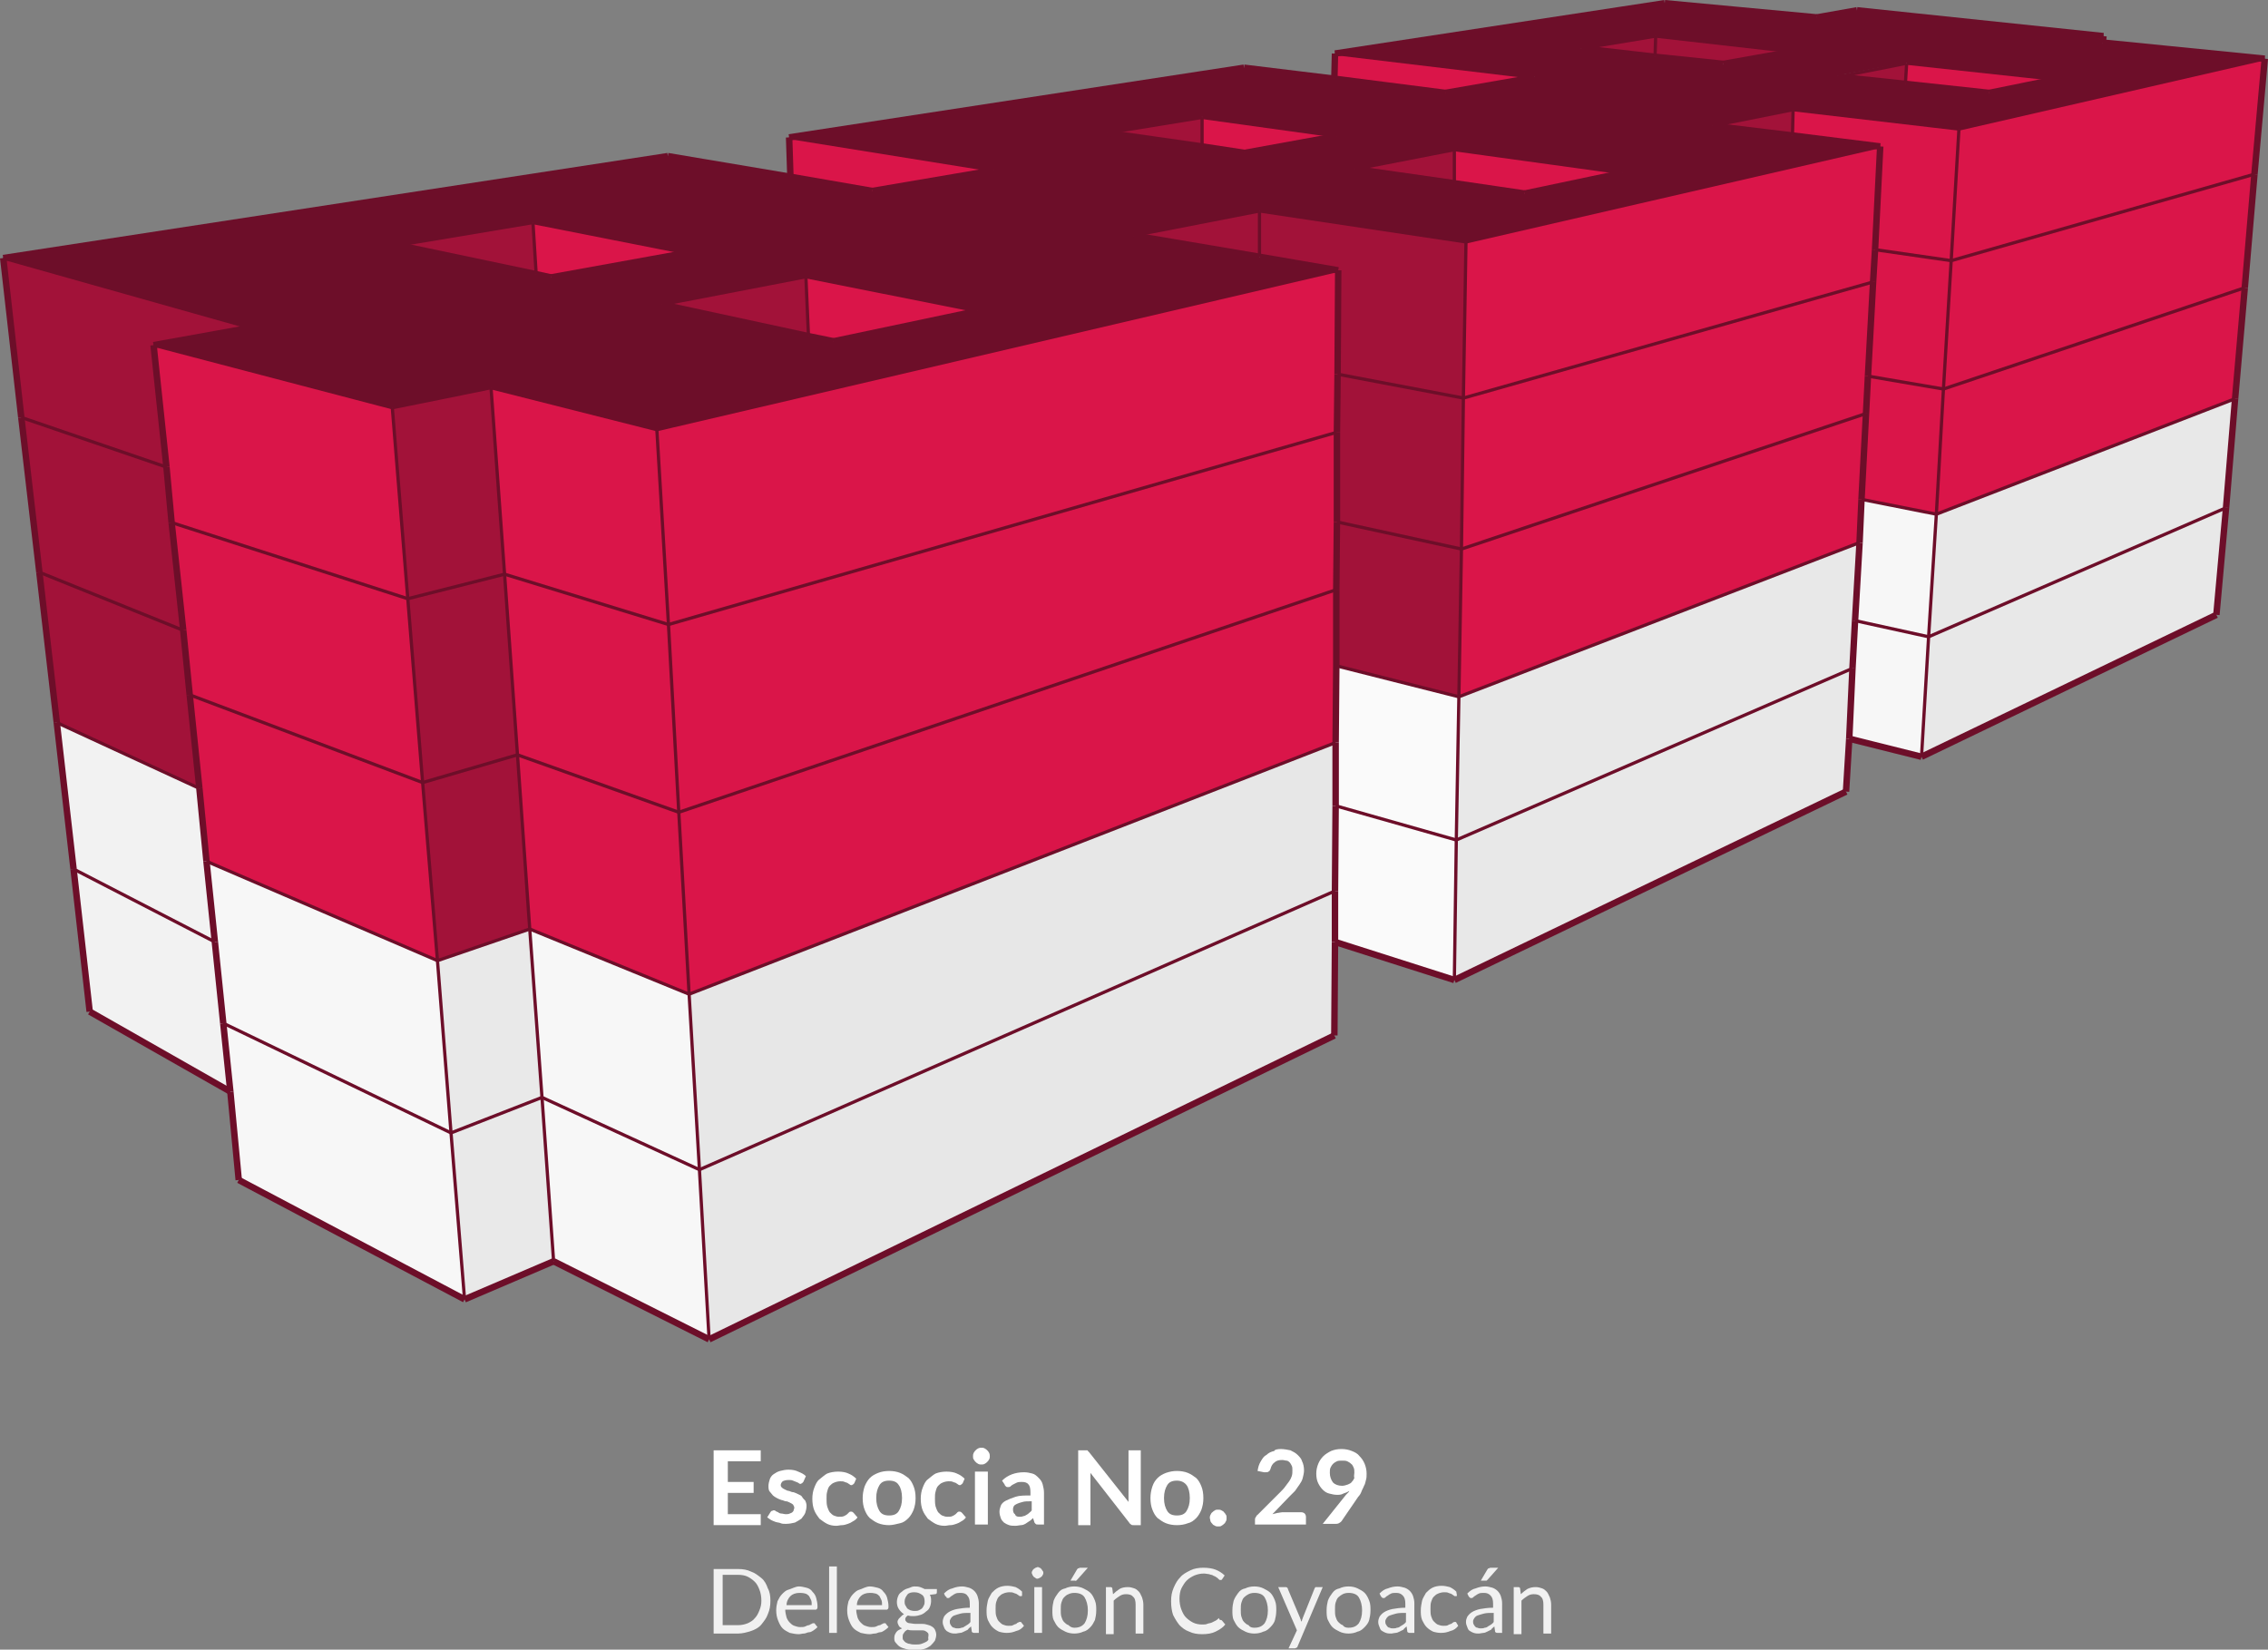 <?xml version="1.0" encoding="utf-8"?>
<!-- Generator: Adobe Illustrator 22.1.0, SVG Export Plug-In . SVG Version: 6.00 Build 0)  -->
<svg version="1.1" id="Capa_1" xmlns="http://www.w3.org/2000/svg" xmlns:xlink="http://www.w3.org/1999/xlink" x="0px" y="0px"
	 viewBox="0 0 351.5 255.7" style="enable-background:new 0 0 351.5 255.7;" xml:space="preserve">
<rect x="0" y="0" width="351.5" height="255.7" fill="#808080" stroke="none"/>
<style type="text/css">
	.st0{fill:#E8E8E8;}
	.st1{fill:#F7F7F7;}
	.st2{fill:#FAFAFA;}
	.st3{fill:#E7E7E7;}
	.st4{fill:#E9E9E9;}
	.st5{fill:#F2F2F2;}
	.st6{fill:#6D0E29;}
	.st7{fill:#A21239;}
	.st8{fill:#DA1549;}
	.st9{fill:none;stroke:#6D0E29;stroke-miterlimit:10;}
	.st10{fill:none;stroke:#6D0E29;stroke-width:0.5;stroke-miterlimit:10;}
	.st11{enable-background:new    ;}
	.st12{fill:#FFFFFF;}
	.st13{fill:#F1F1F1;}
</style>
<title>escocia29.co</title>
<g id="Capa_2_1_">
	<g id="edificios">
		<g id="escocia_29_coyoacán">
			<polygon class="st0" points="343.5,95.3 297.8,117.3 298.9,98.7 345,78.7 			"/>
			<polygon class="st1" points="297.8,117.3 286.6,114.5 287.1,103.6 287.5,96.2 298.9,98.7 			"/>
			<polygon class="st0" points="286.1,122.7 225.4,151.9 225.7,130.2 287.1,103.6 286.6,114.5 			"/>
			<polygon class="st2" points="225.4,151.9 206.9,146 206.9,138.1 207,124.9 225.7,130.2 			"/>
			<polygon class="st3" points="206.8,160.5 109.9,207.6 108.4,181.3 206.9,138.1 206.9,146 			"/>
			<polygon class="st1" points="109.9,207.6 85.8,195.5 84,170.1 108.4,181.3 			"/>
			<polygon class="st4" points="85.8,195.5 72,201.4 69.9,175.6 84,170.1 			"/>
			<polygon class="st1" points="72,201.4 37,182.9 35.7,169.2 34.6,158.6 69.9,175.6 			"/>
			<polygon class="st5" points="35.7,169.2 13.9,156.8 11.4,134.7 33.3,146 34.6,158.6 			"/>
			<path class="st6" d="M277.8,8l-21.2-2.4l-11.6,1.9l11.5,1.3l10.6,1.2L277.8,8z M308.3,14.4l10.3-2.2l-23.2-2.5l-10.6,2l10.5,1.2
				L308.3,14.4z M192.9,23.7l14.3-2.6l-20.9-3l-14.7,2.5l14.7,2.1L192.9,23.7z M236.3,30l15.2-3.2l-26-3.6L210,26.2l15.4,2.2
				L236.3,30z M85.4,43l21-3.8l-23.8-4.7L61.7,38l21.4,4.5L85.4,43z M129.2,52.9l22.3-4.7l-26.6-5.3l-22.3,4.3l22.7,4.8L129.2,52.9z
				 M0.5,40l103-15.8l19,3.2l12.7,2.2l18.8-3.2l-31.7-5l70.6-10.9l14,1.7l17.2,2.1l13.8-2.4l-30.9-3.7L258,0.5l23.6,2.2l6.2-1
				L326,5.6l-3.8,0.7l3.7,0.4L351,9.1L303.6,20L278,17l-12.6,2.5l12.4,1.5l13.6,1.7l-64.2,14.8l-32-4.8l-19.5,3.9l19.5,3.3l12.1,2.1
				L101.8,66.6l-25.8-6.4l-15.2,3.1l-37-9.7l15-2.7L0.5,40z"/>
			<polygon class="st7" points="0.5,40 38.8,50.8 23.8,53.5 25.8,72.4 3.3,64.7 			"/>
			<polygon class="st8" points="154,26.4 135.2,29.6 122.5,27.4 122.2,21.3 			"/>
			<polygon class="st8" points="237.8,12 224,14.4 206.8,12.2 206.9,8.3 			"/>
			<polygon class="st7" points="322.2,6.3 326,5.6 325.9,6.6 			"/>
			<polygon class="st8" points="303.6,20 351,9.1 349.4,27 302.4,40.4 			"/>
			<polygon class="st8" points="277.9,17 303.6,20 302.4,40.4 290.6,38.7 291.4,22.7 277.8,21 			"/>
			<polygon class="st7" points="265.4,19.5 277.9,17 277.8,21 			"/>
			<polygon class="st8" points="227.2,37.5 291.4,22.7 290.6,38.7 290.3,43.7 226.8,61.7 			"/>
			<polygon class="st7" points="195.2,32.7 227.2,37.5 226.8,61.7 207.3,58 207.4,41.9 195.2,39.8 			"/>
			<polygon class="st7" points="175.7,36.5 195.2,32.7 195.2,39.8 			"/>
			<polygon class="st8" points="101.8,66.6 207.4,41.9 207.3,58 207.2,67 103.6,96.8 			"/>
			<polygon class="st8" points="76.1,60.1 101.8,66.6 103.6,96.8 78.2,89 			"/>
			<polygon class="st7" points="60.8,63.2 76.1,60.1 78.2,89 63.2,92.8 			"/>
			<polygon class="st8" points="23.8,53.5 60.8,63.2 63.2,92.8 26.6,81 25.8,72.4 			"/>
			<polygon class="st3" points="206.9,138.1 108.4,181.3 106.8,154.1 207,115.1 207,124.9 			"/>
			<polygon class="st1" points="106.8,154.1 108.4,181.3 84,170.1 82.1,144 			"/>
			<polygon class="st8" points="103.6,96.8 207.2,67 207.2,80.9 207.1,91.4 105.2,125.9 			"/>
			<polygon class="st8" points="103.6,96.8 105.2,125.9 80.2,117 78.2,89 			"/>
			<polygon class="st8" points="105.2,125.9 207.1,91.4 207.1,103.2 207,115.1 106.8,154.1 			"/>
			<polygon class="st8" points="105.2,125.9 106.8,154.1 82.1,144 80.2,117 			"/>
			<polygon class="st2" points="225.7,130.2 207,124.9 207,115.1 207.1,103.2 226.1,108 			"/>
			<polygon class="st0" points="225.7,130.2 226.1,108 288.2,84.1 287.5,96.2 287.1,103.6 			"/>
			<polygon class="st7" points="226.1,108 207.1,103.2 207.1,91.4 207.2,80.9 226.5,85.1 			"/>
			<polygon class="st7" points="226.5,85.1 207.2,80.9 207.2,67 207.3,58 226.8,61.7 			"/>
			<polygon class="st8" points="226.5,85.1 226.8,61.7 290.3,43.7 289.5,58.3 289.2,64.1 			"/>
			<polygon class="st8" points="226.1,108 226.5,85.1 289.2,64.1 288.5,77.4 288.2,84.1 			"/>
			<polygon class="st1" points="298.9,98.7 287.5,96.2 288.2,84.1 288.5,77.4 300.1,79.7 			"/>
			<polygon class="st0" points="298.9,98.7 300.1,79.7 346.4,61.8 345,78.7 			"/>
			<polygon class="st8" points="300.1,79.7 288.5,77.4 289.2,64.1 289.5,58.3 301.2,60.3 			"/>
			<polygon class="st8" points="301.2,60.3 289.5,58.3 290.3,43.7 290.6,38.7 302.4,40.4 			"/>
			<polygon class="st8" points="301.2,60.3 302.4,40.4 349.4,27 347.9,44.6 			"/>
			<polygon class="st8" points="300.1,79.7 301.2,60.3 347.9,44.6 346.4,61.8 			"/>
			<polygon class="st7" points="8.8,112 6.1,88.7 28.4,97.7 29.4,107.7 30.9,122.2 			"/>
			<polygon class="st7" points="6.1,88.7 3.3,64.7 25.8,72.4 26.6,81 28.4,97.7 			"/>
			<polygon class="st5" points="11.4,134.7 8.8,112 30.9,122.2 32,133.5 33.3,146 			"/>
			<polygon class="st8" points="26.6,81 63.2,92.8 65.5,121.3 29.4,107.7 28.4,97.7 			"/>
			<polygon class="st7" points="65.5,121.3 63.2,92.8 78.2,89 80.2,117 			"/>
			<polygon class="st8" points="29.4,107.7 65.5,121.3 67.8,148.9 32,133.5 30.9,122.2 			"/>
			<polygon class="st7" points="67.8,148.9 65.5,121.3 80.2,117 82.1,144 			"/>
			<polygon class="st1" points="32,133.5 67.8,148.9 69.9,175.6 34.6,158.6 33.3,146 			"/>
			<polygon class="st4" points="69.9,175.6 67.8,148.9 82.1,144 84,170.1 			"/>
			<polygon class="st8" points="151.5,48.2 129.2,52.9 125.3,52.1 124.9,42.9 			"/>
			<polygon class="st7" points="102.6,47.2 124.9,42.9 125.3,52.1 			"/>
			<polygon class="st8" points="106.4,39.2 85.4,43 83.1,42.5 82.6,34.5 			"/>
			<polygon class="st7" points="61.7,38 82.6,34.5 83.1,42.5 			"/>
			<polygon class="st8" points="251.5,26.8 236.3,30 225.4,28.4 225.4,23.2 			"/>
			<polygon class="st7" points="210,26.2 225.4,23.2 225.4,28.4 			"/>
			<polygon class="st8" points="207.2,21.1 192.9,23.7 186.3,22.7 186.3,18.2 			"/>
			<polygon class="st7" points="171.6,20.6 186.3,18.2 186.3,22.7 			"/>
			<polygon class="st8" points="318.6,12.3 308.3,14.4 295.3,13 295.5,9.8 			"/>
			<polygon class="st7" points="284.9,11.9 295.5,9.8 295.3,13 			"/>
			<polygon class="st7" points="256.6,5.6 277.8,8 267.1,9.9 256.5,8.8 			"/>
			<polygon class="st7" points="245.1,7.5 256.6,5.6 256.5,8.8 			"/>
			<line class="st9" x1="343.5" y1="95.3" x2="297.8" y2="117.3"/>
			<line class="st9" x1="297.8" y1="117.3" x2="286.6" y2="114.5"/>
			<line class="st9" x1="286.1" y1="122.7" x2="225.4" y2="151.9"/>
			<line class="st9" x1="225.4" y1="151.9" x2="206.9" y2="146"/>
			<line class="st9" x1="206.8" y1="160.5" x2="109.9" y2="207.6"/>
			<line class="st9" x1="109.9" y1="207.6" x2="85.8" y2="195.5"/>
			<line class="st9" x1="85.8" y1="195.5" x2="72" y2="201.4"/>
			<line class="st9" x1="72" y1="201.4" x2="37" y2="182.9"/>
			<line class="st9" x1="35.7" y1="169.2" x2="13.9" y2="156.8"/>
			<line class="st10" x1="38.8" y1="50.8" x2="0.5" y2="40"/>
			<line class="st9" x1="0.5" y1="40" x2="103.5" y2="24.2"/>
			<line class="st9" x1="135.2" y1="29.6" x2="154" y2="26.4"/>
			<line class="st10" x1="154" y1="26.4" x2="122.3" y2="21.3"/>
			<line class="st9" x1="122.3" y1="21.3" x2="192.8" y2="10.5"/>
			<line class="st9" x1="224" y1="14.4" x2="237.8" y2="12"/>
			<line class="st10" x1="237.8" y1="12" x2="206.9" y2="8.3"/>
			<line class="st9" x1="206.9" y1="8.3" x2="258" y2="0.5"/>
			<line class="st9" x1="258" y1="0.5" x2="281.6" y2="2.7"/>
			<line class="st9" x1="281.6" y1="2.7" x2="287.8" y2="1.6"/>
			<line class="st9" x1="287.8" y1="1.6" x2="326" y2="5.6"/>
			<line class="st10" x1="326" y1="5.6" x2="322.2" y2="6.3"/>
			<line class="st10" x1="351" y1="9.1" x2="303.6" y2="20"/>
			<line class="st10" x1="303.6" y1="20" x2="277.9" y2="17"/>
			<line class="st10" x1="277.9" y1="17" x2="265.4" y2="19.5"/>
			<line class="st10" x1="291.4" y1="22.7" x2="227.2" y2="37.5"/>
			<line class="st10" x1="227.2" y1="37.5" x2="195.2" y2="32.7"/>
			<line class="st10" x1="195.2" y1="32.7" x2="175.7" y2="36.5"/>
			<line class="st10" x1="207.4" y1="41.9" x2="101.8" y2="66.6"/>
			<line class="st10" x1="101.8" y1="66.6" x2="76.1" y2="60.1"/>
			<line class="st10" x1="76.1" y1="60.1" x2="60.8" y2="63.2"/>
			<line class="st10" x1="60.8" y1="63.2" x2="23.8" y2="53.5"/>
			<line class="st9" x1="23.8" y1="53.5" x2="38.8" y2="50.8"/>
			<line class="st9" x1="129.2" y1="52.9" x2="151.5" y2="48.2"/>
			<line class="st10" x1="151.5" y1="48.2" x2="124.9" y2="42.9"/>
			<line class="st10" x1="124.9" y1="42.9" x2="102.6" y2="47.2"/>
			<line class="st9" x1="85.4" y1="43" x2="106.4" y2="39.2"/>
			<line class="st10" x1="106.4" y1="39.2" x2="82.6" y2="34.5"/>
			<line class="st10" x1="82.6" y1="34.5" x2="61.7" y2="38"/>
			<line class="st9" x1="236.3" y1="30" x2="251.5" y2="26.8"/>
			<line class="st10" x1="251.5" y1="26.8" x2="225.4" y2="23.2"/>
			<line class="st10" x1="225.4" y1="23.2" x2="210" y2="26.2"/>
			<line class="st9" x1="192.9" y1="23.7" x2="207.2" y2="21.1"/>
			<line class="st10" x1="207.2" y1="21.1" x2="186.3" y2="18.2"/>
			<line class="st10" x1="186.3" y1="18.2" x2="171.6" y2="20.6"/>
			<line class="st9" x1="308.3" y1="14.4" x2="318.6" y2="12.3"/>
			<line class="st10" x1="318.6" y1="12.3" x2="295.5" y2="9.8"/>
			<line class="st10" x1="295.5" y1="9.8" x2="284.9" y2="11.9"/>
			<line class="st10" x1="256.6" y1="5.6" x2="277.8" y2="8"/>
			<line class="st10" x1="245.1" y1="7.5" x2="256.6" y2="5.6"/>
			<line class="st9" x1="277.8" y1="8" x2="267.1" y2="9.9"/>
			<line class="st9" x1="13.9" y1="156.8" x2="11.4" y2="134.7"/>
			<line class="st9" x1="343.5" y1="95.3" x2="345" y2="78.7"/>
			<line class="st10" x1="297.8" y1="117.3" x2="298.9" y2="98.7"/>
			<line class="st10" x1="225.4" y1="151.9" x2="225.7" y2="130.2"/>
			<line class="st10" x1="109.9" y1="207.6" x2="108.4" y2="181.3"/>
			<line class="st10" x1="85.8" y1="195.5" x2="84" y2="170.1"/>
			<line class="st10" x1="72" y1="201.4" x2="69.9" y2="175.6"/>
			<line class="st10" x1="125.3" y1="52.1" x2="124.9" y2="42.9"/>
			<line class="st10" x1="83.1" y1="42.5" x2="82.6" y2="34.5"/>
			<line class="st10" x1="225.4" y1="28.4" x2="225.4" y2="23.2"/>
			<line class="st10" x1="186.3" y1="22.7" x2="186.3" y2="18.2"/>
			<line class="st10" x1="295.3" y1="13" x2="295.5" y2="9.8"/>
			<line class="st10" x1="256.5" y1="8.8" x2="256.6" y2="5.6"/>
			<line class="st10" x1="108.4" y1="181.3" x2="106.8" y2="154.1"/>
			<line class="st10" x1="108.4" y1="181.3" x2="206.9" y2="138.1"/>
			<line class="st10" x1="105.2" y1="125.9" x2="103.6" y2="96.8"/>
			<line class="st10" x1="207.1" y1="91.4" x2="105.2" y2="125.9"/>
			<line class="st10" x1="103.6" y1="96.8" x2="101.8" y2="66.6"/>
			<line class="st10" x1="103.6" y1="96.8" x2="207.2" y2="67"/>
			<line class="st10" x1="106.8" y1="154.1" x2="105.2" y2="125.9"/>
			<line class="st10" x1="106.8" y1="154.1" x2="207" y2="115.1"/>
			<line class="st10" x1="195.2" y1="39.8" x2="195.2" y2="32.7"/>
			<line class="st10" x1="225.7" y1="130.2" x2="226.1" y2="108"/>
			<line class="st10" x1="207" y1="124.9" x2="225.7" y2="130.2"/>
			<line class="st10" x1="226.5" y1="85.1" x2="226.8" y2="61.7"/>
			<line class="st10" x1="226.5" y1="85.1" x2="207.2" y2="80.9"/>
			<line class="st10" x1="226.1" y1="108" x2="226.5" y2="85.1"/>
			<line class="st10" x1="226.1" y1="108" x2="207.1" y2="103.2"/>
			<line class="st10" x1="226.8" y1="61.7" x2="227.2" y2="37.5"/>
			<line class="st10" x1="226.8" y1="61.7" x2="207.3" y2="58"/>
			<line class="st10" x1="225.7" y1="130.2" x2="287.1" y2="103.6"/>
			<line class="st10" x1="289.2" y1="64.1" x2="226.5" y2="85.1"/>
			<line class="st10" x1="290.3" y1="43.7" x2="226.8" y2="61.7"/>
			<line class="st10" x1="288.2" y1="84.1" x2="226.1" y2="108"/>
			<line class="st10" x1="277.8" y1="21" x2="277.9" y2="17"/>
			<line class="st10" x1="298.9" y1="98.7" x2="300.1" y2="79.7"/>
			<line class="st10" x1="287.5" y1="96.2" x2="298.9" y2="98.7"/>
			<line class="st10" x1="301.2" y1="60.3" x2="302.4" y2="40.4"/>
			<line class="st10" x1="289.5" y1="58.3" x2="301.2" y2="60.3"/>
			<line class="st10" x1="300.1" y1="79.7" x2="301.2" y2="60.3"/>
			<line class="st10" x1="288.5" y1="77.4" x2="300.1" y2="79.7"/>
			<line class="st10" x1="302.4" y1="40.4" x2="303.6" y2="20"/>
			<line class="st10" x1="290.6" y1="38.7" x2="302.4" y2="40.4"/>
			<line class="st9" x1="345" y1="78.7" x2="346.4" y2="61.8"/>
			<line class="st10" x1="298.9" y1="98.7" x2="345" y2="78.7"/>
			<line class="st9" x1="347.9" y1="44.6" x2="349.4" y2="27"/>
			<line class="st10" x1="347.9" y1="44.6" x2="301.2" y2="60.3"/>
			<line class="st9" x1="349.4" y1="27" x2="351" y2="9.1"/>
			<line class="st10" x1="349.4" y1="27" x2="302.4" y2="40.4"/>
			<line class="st9" x1="346.4" y1="61.8" x2="347.9" y2="44.6"/>
			<line class="st10" x1="346.4" y1="61.8" x2="300.1" y2="79.7"/>
			<line class="st9" x1="325.9" y1="6.6" x2="326" y2="5.6"/>
			<line class="st9" x1="206.8" y1="12.2" x2="206.9" y2="8.3"/>
			<line class="st9" x1="122.5" y1="27.4" x2="122.3" y2="21.3"/>
			<line class="st9" x1="3.3" y1="64.7" x2="0.5" y2="40"/>
			<line class="st9" x1="8.8" y1="112" x2="6.1" y2="88.7"/>
			<line class="st9" x1="6.1" y1="88.7" x2="3.3" y2="64.7"/>
			<line class="st9" x1="11.4" y1="134.7" x2="8.8" y2="112"/>
			<line class="st10" x1="3.3" y1="64.7" x2="25.8" y2="72.4"/>
			<line class="st10" x1="8.8" y1="112" x2="30.9" y2="122.2"/>
			<line class="st10" x1="28.4" y1="97.7" x2="6.1" y2="88.7"/>
			<line class="st10" x1="33.3" y1="146" x2="11.4" y2="134.7"/>
			<line class="st10" x1="63.2" y1="92.8" x2="60.8" y2="63.2"/>
			<line class="st10" x1="26.6" y1="81" x2="63.2" y2="92.8"/>
			<line class="st10" x1="67.8" y1="148.9" x2="65.5" y2="121.3"/>
			<line class="st10" x1="67.8" y1="148.9" x2="32" y2="133.5"/>
			<line class="st10" x1="65.5" y1="121.3" x2="63.2" y2="92.8"/>
			<line class="st10" x1="65.5" y1="121.3" x2="29.4" y2="107.7"/>
			<line class="st10" x1="69.9" y1="175.6" x2="67.8" y2="148.9"/>
			<line class="st10" x1="69.9" y1="175.6" x2="34.6" y2="158.6"/>
			<line class="st10" x1="78.2" y1="89" x2="76.1" y2="60.1"/>
			<line class="st10" x1="103.6" y1="96.8" x2="78.2" y2="89"/>
			<line class="st10" x1="78.2" y1="89" x2="63.2" y2="92.8"/>
			<line class="st10" x1="82.1" y1="144" x2="80.2" y2="117"/>
			<line class="st10" x1="82.1" y1="144" x2="67.8" y2="148.9"/>
			<line class="st10" x1="82.1" y1="144" x2="106.8" y2="154.1"/>
			<line class="st10" x1="80.2" y1="117" x2="78.2" y2="89"/>
			<line class="st10" x1="80.2" y1="117" x2="65.5" y2="121.3"/>
			<line class="st10" x1="80.2" y1="117" x2="105.2" y2="125.9"/>
			<line class="st10" x1="84" y1="170.1" x2="82.1" y2="144"/>
			<line class="st10" x1="84" y1="170.1" x2="69.9" y2="175.6"/>
			<line class="st10" x1="84" y1="170.1" x2="108.4" y2="181.3"/>
			<line class="st9" x1="103.5" y1="24.2" x2="122.5" y2="27.4"/>
			<line class="st9" x1="122.5" y1="27.4" x2="135.2" y2="29.6"/>
			<line class="st9" x1="192.8" y1="10.5" x2="206.8" y2="12.2"/>
			<line class="st9" x1="206.8" y1="12.2" x2="224" y2="14.4"/>
			<line class="st9" x1="322.2" y1="6.3" x2="325.9" y2="6.6"/>
			<line class="st9" x1="325.9" y1="6.6" x2="351" y2="9.1"/>
			<line class="st9" x1="265.4" y1="19.5" x2="277.8" y2="21"/>
			<line class="st9" x1="277.8" y1="21" x2="291.4" y2="22.7"/>
			<line class="st9" x1="175.7" y1="36.5" x2="195.2" y2="39.8"/>
			<line class="st9" x1="195.2" y1="39.8" x2="207.4" y2="41.9"/>
			<line class="st9" x1="102.6" y1="47.2" x2="125.3" y2="52.1"/>
			<line class="st9" x1="125.3" y1="52.1" x2="129.2" y2="52.9"/>
			<line class="st9" x1="61.7" y1="38" x2="83.1" y2="42.5"/>
			<line class="st9" x1="83.1" y1="42.5" x2="85.4" y2="43"/>
			<line class="st9" x1="210" y1="26.2" x2="225.4" y2="28.4"/>
			<line class="st9" x1="225.4" y1="28.4" x2="236.3" y2="30"/>
			<line class="st9" x1="171.6" y1="20.6" x2="186.3" y2="22.7"/>
			<line class="st9" x1="186.3" y1="22.7" x2="192.9" y2="23.7"/>
			<line class="st9" x1="284.9" y1="11.9" x2="295.3" y2="13"/>
			<line class="st9" x1="295.3" y1="13" x2="308.3" y2="14.4"/>
			<line class="st9" x1="267.1" y1="9.9" x2="256.5" y2="8.8"/>
			<line class="st9" x1="256.5" y1="8.8" x2="245.1" y2="7.5"/>
			<line class="st9" x1="286.1" y1="122.7" x2="286.6" y2="114.5"/>
			<line class="st9" x1="286.6" y1="114.5" x2="287.1" y2="103.6"/>
			<line class="st9" x1="206.8" y1="160.5" x2="206.9" y2="146"/>
			<line class="st9" x1="206.9" y1="146" x2="206.9" y2="138.1"/>
			<line class="st9" x1="37" y1="182.9" x2="35.7" y2="169.2"/>
			<line class="st9" x1="35.7" y1="169.2" x2="34.6" y2="158.6"/>
			<line class="st9" x1="206.9" y1="138.1" x2="207" y2="124.9"/>
			<line class="st9" x1="207" y1="124.9" x2="207" y2="115.1"/>
			<line class="st9" x1="207.1" y1="91.4" x2="207.2" y2="80.9"/>
			<line class="st9" x1="207.2" y1="80.9" x2="207.2" y2="67"/>
			<line class="st9" x1="207.2" y1="67" x2="207.3" y2="58"/>
			<line class="st9" x1="207.3" y1="58" x2="207.4" y2="41.9"/>
			<line class="st9" x1="207" y1="115.1" x2="207.1" y2="103.2"/>
			<line class="st9" x1="207.1" y1="103.2" x2="207.1" y2="91.4"/>
			<line class="st9" x1="287.1" y1="103.6" x2="287.5" y2="96.2"/>
			<line class="st9" x1="287.5" y1="96.2" x2="288.2" y2="84.1"/>
			<line class="st9" x1="289.2" y1="64.1" x2="289.5" y2="58.3"/>
			<line class="st9" x1="289.5" y1="58.3" x2="290.3" y2="43.7"/>
			<line class="st9" x1="290.3" y1="43.7" x2="290.6" y2="38.7"/>
			<line class="st9" x1="290.6" y1="38.7" x2="291.4" y2="22.7"/>
			<line class="st9" x1="288.2" y1="84.1" x2="288.5" y2="77.4"/>
			<line class="st9" x1="288.5" y1="77.4" x2="289.2" y2="64.1"/>
			<line class="st9" x1="26.6" y1="81" x2="25.8" y2="72.4"/>
			<line class="st9" x1="25.8" y1="72.4" x2="23.8" y2="53.5"/>
			<line class="st9" x1="32" y1="133.5" x2="30.9" y2="122.2"/>
			<line class="st9" x1="30.9" y1="122.2" x2="29.4" y2="107.7"/>
			<line class="st9" x1="29.4" y1="107.7" x2="28.4" y2="97.7"/>
			<line class="st9" x1="28.4" y1="97.7" x2="26.6" y2="81"/>
			<line class="st9" x1="34.6" y1="158.6" x2="33.3" y2="146"/>
			<line class="st9" x1="33.3" y1="146" x2="32" y2="133.5"/>
		</g>
		<g class="st11">
			<path class="st12" d="M117.9,224.8v1.7h-5.1v3.2h4v1.7h-4v3.3h5.1v1.7h-7.3v-11.6H117.9z"/>
			<path class="st12" d="M124.5,229.7c-0.1,0.1-0.1,0.1-0.2,0.2c-0.1,0-0.1,0.1-0.2,0.1c-0.1,0-0.2,0-0.3-0.1
				c-0.1-0.1-0.2-0.1-0.4-0.2s-0.3-0.1-0.5-0.2c-0.2-0.1-0.4-0.1-0.7-0.1c-0.4,0-0.7,0.1-0.9,0.2c-0.2,0.2-0.3,0.4-0.3,0.6
				c0,0.2,0.1,0.3,0.2,0.4s0.3,0.2,0.5,0.3c0.2,0.1,0.4,0.2,0.6,0.2c0.2,0.1,0.5,0.2,0.7,0.2c0.3,0.1,0.5,0.2,0.7,0.3
				c0.2,0.1,0.5,0.2,0.6,0.4s0.3,0.4,0.5,0.6c0.1,0.2,0.2,0.5,0.2,0.8c0,0.4-0.1,0.8-0.2,1.1s-0.4,0.6-0.6,0.9
				c-0.3,0.2-0.6,0.4-1,0.6c-0.4,0.1-0.9,0.2-1.4,0.2c-0.3,0-0.6,0-0.8-0.1s-0.5-0.1-0.8-0.2s-0.5-0.2-0.7-0.3
				c-0.2-0.1-0.4-0.3-0.6-0.4l0.5-0.8c0.1-0.1,0.1-0.2,0.2-0.2s0.2-0.1,0.3-0.1c0.1,0,0.2,0,0.3,0.1s0.2,0.1,0.4,0.2
				c0.1,0.1,0.3,0.2,0.5,0.2s0.4,0.1,0.7,0.1c0.2,0,0.4,0,0.6-0.1c0.2-0.1,0.3-0.1,0.4-0.2c0.1-0.1,0.2-0.2,0.2-0.3s0.1-0.2,0.1-0.4
				c0-0.2-0.1-0.3-0.2-0.5c-0.1-0.1-0.3-0.2-0.5-0.3c-0.2-0.1-0.4-0.2-0.6-0.2s-0.5-0.2-0.7-0.2c-0.3-0.1-0.5-0.2-0.7-0.3
				c-0.2-0.1-0.5-0.3-0.6-0.4c-0.2-0.2-0.3-0.4-0.5-0.6s-0.2-0.6-0.2-0.9c0-0.3,0.1-0.7,0.2-1s0.3-0.6,0.6-0.8
				c0.3-0.2,0.6-0.4,1-0.5s0.8-0.2,1.3-0.2c0.6,0,1.1,0.1,1.5,0.3c0.5,0.2,0.9,0.4,1.2,0.7L124.5,229.7z"/>
			<path class="st12" d="M132.4,229.9c-0.1,0.1-0.1,0.1-0.2,0.2c-0.1,0-0.1,0.1-0.2,0.1c-0.1,0-0.2,0-0.3-0.1
				c-0.1-0.1-0.2-0.1-0.3-0.2s-0.3-0.1-0.5-0.2c-0.2-0.1-0.4-0.1-0.7-0.1c-0.3,0-0.7,0.1-0.9,0.2c-0.3,0.1-0.5,0.3-0.7,0.5
				c-0.2,0.2-0.3,0.5-0.4,0.9c-0.1,0.3-0.1,0.7-0.1,1.1c0,0.4,0,0.8,0.1,1.2c0.1,0.3,0.2,0.6,0.4,0.9c0.2,0.2,0.4,0.4,0.6,0.5
				c0.3,0.1,0.5,0.2,0.8,0.2c0.3,0,0.6,0,0.8-0.1c0.2-0.1,0.4-0.2,0.5-0.3c0.1-0.1,0.2-0.2,0.3-0.3s0.2-0.1,0.3-0.1
				c0.2,0,0.3,0.1,0.4,0.2l0.6,0.7c-0.2,0.3-0.5,0.5-0.7,0.6c-0.3,0.2-0.5,0.3-0.8,0.4c-0.3,0.1-0.6,0.2-0.9,0.2
				c-0.3,0-0.6,0.1-0.9,0.1c-0.5,0-1-0.1-1.4-0.3c-0.4-0.2-0.8-0.5-1.2-0.8c-0.3-0.4-0.6-0.8-0.8-1.3s-0.3-1.1-0.3-1.8
				c0-0.6,0.1-1.2,0.3-1.7c0.2-0.5,0.4-1,0.8-1.3s0.8-0.7,1.2-0.9c0.5-0.2,1.1-0.3,1.7-0.3c0.6,0,1.2,0.1,1.6,0.3
				c0.5,0.2,0.9,0.5,1.2,0.8L132.4,229.9z"/>
			<path class="st12" d="M137.8,228c0.6,0,1.2,0.1,1.7,0.3s0.9,0.5,1.3,0.8c0.4,0.4,0.6,0.8,0.8,1.3c0.2,0.5,0.3,1.1,0.3,1.8
				c0,0.7-0.1,1.2-0.3,1.8c-0.2,0.5-0.5,1-0.8,1.3c-0.4,0.4-0.8,0.7-1.3,0.8s-1.1,0.3-1.7,0.3s-1.2-0.1-1.7-0.3
				c-0.5-0.2-0.9-0.5-1.3-0.8c-0.4-0.4-0.6-0.8-0.8-1.3c-0.2-0.5-0.3-1.1-0.3-1.8c0-0.6,0.1-1.2,0.3-1.8c0.2-0.5,0.5-1,0.8-1.3
				c0.4-0.4,0.8-0.6,1.3-0.8C136.6,228.1,137.2,228,137.8,228z M137.8,234.9c0.7,0,1.2-0.2,1.5-0.7c0.3-0.5,0.5-1.1,0.5-2
				c0-0.9-0.2-1.6-0.5-2c-0.3-0.5-0.8-0.7-1.5-0.7c-0.7,0-1.2,0.2-1.5,0.7s-0.5,1.1-0.5,2c0,0.9,0.2,1.5,0.5,2
				C136.6,234.7,137.1,234.9,137.8,234.9z"/>
			<path class="st12" d="M149.2,229.9c-0.1,0.1-0.1,0.1-0.2,0.2c-0.1,0-0.1,0.1-0.2,0.1c-0.1,0-0.2,0-0.3-0.1
				c-0.1-0.1-0.2-0.1-0.3-0.2s-0.3-0.1-0.5-0.2c-0.2-0.1-0.4-0.1-0.7-0.1c-0.3,0-0.7,0.1-0.9,0.2c-0.3,0.1-0.5,0.3-0.7,0.5
				c-0.2,0.2-0.3,0.5-0.4,0.9c-0.1,0.3-0.1,0.7-0.1,1.1c0,0.4,0,0.8,0.1,1.2c0.1,0.3,0.2,0.6,0.4,0.9c0.2,0.2,0.4,0.4,0.6,0.5
				c0.3,0.1,0.5,0.2,0.8,0.2c0.3,0,0.6,0,0.8-0.1c0.2-0.1,0.4-0.2,0.5-0.3c0.1-0.1,0.2-0.2,0.3-0.3s0.2-0.1,0.3-0.1
				c0.2,0,0.3,0.1,0.4,0.2l0.6,0.7c-0.2,0.3-0.5,0.5-0.7,0.6c-0.3,0.2-0.5,0.3-0.8,0.4c-0.3,0.1-0.6,0.2-0.9,0.2
				c-0.3,0-0.6,0.1-0.9,0.1c-0.5,0-1-0.1-1.4-0.3c-0.4-0.2-0.8-0.5-1.2-0.8c-0.3-0.4-0.6-0.8-0.8-1.3s-0.3-1.1-0.3-1.8
				c0-0.6,0.1-1.2,0.3-1.7c0.2-0.5,0.4-1,0.8-1.3s0.8-0.7,1.2-0.9c0.5-0.2,1.1-0.3,1.7-0.3c0.6,0,1.2,0.1,1.6,0.3
				c0.5,0.2,0.9,0.5,1.2,0.8L149.2,229.9z"/>
			<path class="st12" d="M153.4,225.7c0,0.2,0,0.3-0.1,0.5s-0.2,0.3-0.3,0.4c-0.1,0.1-0.2,0.2-0.4,0.3s-0.3,0.1-0.5,0.1
				c-0.2,0-0.3,0-0.5-0.1c-0.2-0.1-0.3-0.2-0.4-0.3c-0.1-0.1-0.2-0.2-0.3-0.4c-0.1-0.1-0.1-0.3-0.1-0.5c0-0.2,0-0.3,0.1-0.5
				c0.1-0.2,0.2-0.3,0.3-0.4c0.1-0.1,0.2-0.2,0.4-0.3c0.2-0.1,0.3-0.1,0.5-0.1c0.2,0,0.3,0,0.5,0.1c0.2,0.1,0.3,0.2,0.4,0.3
				c0.1,0.1,0.2,0.2,0.3,0.4C153.4,225.4,153.4,225.6,153.4,225.7z M153.1,228.1v8.2h-2v-8.2H153.1z"/>
			<path class="st12" d="M161.8,236.3h-0.9c-0.2,0-0.3,0-0.4-0.1c-0.1-0.1-0.2-0.2-0.2-0.3l-0.2-0.6c-0.2,0.2-0.4,0.4-0.6,0.5
				c-0.2,0.1-0.4,0.3-0.6,0.4c-0.2,0.1-0.4,0.2-0.7,0.2c-0.2,0-0.5,0.1-0.8,0.1c-0.3,0-0.7,0-1-0.1c-0.3-0.1-0.5-0.2-0.8-0.4
				c-0.2-0.2-0.4-0.4-0.5-0.7c-0.1-0.3-0.2-0.6-0.2-1c0-0.3,0.1-0.6,0.2-0.9s0.4-0.6,0.8-0.8c0.4-0.2,0.9-0.4,1.5-0.6
				s1.4-0.2,2.3-0.2v-0.5c0-0.6-0.1-1-0.3-1.2c-0.2-0.3-0.6-0.4-1-0.4c-0.3,0-0.6,0-0.8,0.1c-0.2,0.1-0.4,0.2-0.6,0.3
				c-0.2,0.1-0.3,0.2-0.4,0.3c-0.1,0.1-0.3,0.1-0.4,0.1c-0.1,0-0.2,0-0.3-0.1s-0.2-0.2-0.2-0.3l-0.4-0.6c0.9-0.9,2.1-1.3,3.4-1.3
				c0.5,0,0.9,0.1,1.3,0.2s0.7,0.4,1,0.7c0.3,0.3,0.5,0.6,0.6,1c0.1,0.4,0.2,0.8,0.2,1.3V236.3z M158,235.1c0.2,0,0.4,0,0.6-0.1
				c0.2,0,0.3-0.1,0.5-0.2c0.2-0.1,0.3-0.2,0.4-0.3c0.1-0.1,0.3-0.2,0.4-0.4v-1.4c-0.6,0-1.1,0-1.4,0.1c-0.4,0.1-0.7,0.2-0.9,0.3
				c-0.2,0.1-0.4,0.2-0.5,0.4s-0.1,0.3-0.1,0.5c0,0.3,0.1,0.6,0.3,0.7C157.4,235,157.6,235.1,158,235.1z"/>
			<path class="st12" d="M168.3,224.8c0.1,0,0.1,0,0.2,0c0.1,0,0.1,0.1,0.1,0.1c0,0,0.1,0.1,0.2,0.2l6.1,7.7c0-0.2,0-0.4,0-0.5
				s0-0.3,0-0.5v-7h1.9v11.6h-1.1c-0.2,0-0.3,0-0.4-0.1c-0.1-0.1-0.2-0.1-0.3-0.3l-6-7.7c0,0.2,0,0.3,0,0.5c0,0.2,0,0.3,0,0.5v7.1
				h-1.9v-11.6h1.1C168.2,224.8,168.2,224.8,168.3,224.8z"/>
			<path class="st12" d="M182.4,228c0.6,0,1.2,0.1,1.7,0.3c0.5,0.2,0.9,0.5,1.3,0.8c0.4,0.4,0.6,0.8,0.8,1.3s0.3,1.1,0.3,1.8
				c0,0.7-0.1,1.2-0.3,1.8c-0.2,0.5-0.5,1-0.8,1.3c-0.4,0.4-0.8,0.7-1.3,0.8c-0.5,0.2-1.1,0.3-1.7,0.3s-1.2-0.1-1.7-0.3
				c-0.5-0.2-0.9-0.5-1.3-0.8c-0.4-0.4-0.6-0.8-0.8-1.3c-0.2-0.5-0.3-1.1-0.3-1.8c0-0.6,0.1-1.2,0.3-1.8s0.5-1,0.8-1.3
				c0.4-0.4,0.8-0.6,1.3-0.8C181.3,228.1,181.8,228,182.4,228z M182.4,234.9c0.7,0,1.2-0.2,1.5-0.7s0.5-1.1,0.5-2
				c0-0.9-0.2-1.6-0.5-2s-0.8-0.7-1.5-0.7c-0.7,0-1.2,0.2-1.5,0.7c-0.3,0.5-0.5,1.1-0.5,2c0,0.9,0.2,1.5,0.5,2
				C181.2,234.7,181.7,234.9,182.4,234.9z"/>
			<path class="st12" d="M187.5,235.3c0-0.2,0-0.3,0.1-0.5c0.1-0.1,0.1-0.3,0.3-0.4c0.1-0.1,0.2-0.2,0.4-0.3
				c0.1-0.1,0.3-0.1,0.5-0.1c0.2,0,0.3,0,0.5,0.1c0.1,0.1,0.3,0.1,0.4,0.3c0.1,0.1,0.2,0.2,0.3,0.4c0.1,0.1,0.1,0.3,0.1,0.5
				c0,0.2,0,0.3-0.1,0.5c-0.1,0.1-0.1,0.3-0.3,0.4c-0.1,0.1-0.2,0.2-0.4,0.3c-0.1,0.1-0.3,0.1-0.5,0.1c-0.2,0-0.3,0-0.5-0.1
				c-0.1-0.1-0.3-0.1-0.4-0.3c-0.1-0.1-0.2-0.2-0.3-0.4C187.6,235.6,187.5,235.4,187.5,235.3z"/>
			<path class="st12" d="M198.5,224.6c0.5,0,1,0.1,1.5,0.2c0.4,0.2,0.8,0.4,1.1,0.7c0.3,0.3,0.6,0.6,0.7,1c0.2,0.4,0.3,0.9,0.3,1.4
				c0,0.4-0.1,0.8-0.2,1.2c-0.1,0.4-0.3,0.7-0.5,1c-0.2,0.3-0.5,0.7-0.7,1c-0.3,0.3-0.6,0.6-0.9,0.9l-2.6,2.7
				c0.3-0.1,0.5-0.1,0.8-0.2c0.2,0,0.5-0.1,0.7-0.1h3c0.2,0,0.4,0.1,0.5,0.2c0.1,0.1,0.2,0.3,0.2,0.5v1.2h-7.9v-0.7
				c0-0.1,0-0.3,0.1-0.4c0.1-0.1,0.1-0.3,0.3-0.4l3.5-3.5c0.3-0.3,0.6-0.6,0.8-0.9c0.2-0.3,0.4-0.5,0.6-0.8c0.2-0.3,0.3-0.5,0.4-0.8
				s0.1-0.6,0.1-0.9c0-0.3,0-0.5-0.1-0.7c-0.1-0.2-0.2-0.4-0.3-0.5c-0.1-0.1-0.3-0.3-0.5-0.3s-0.4-0.1-0.7-0.1
				c-0.5,0-0.9,0.1-1.2,0.4c-0.3,0.2-0.5,0.6-0.6,1c-0.1,0.2-0.1,0.3-0.3,0.4c-0.1,0.1-0.3,0.1-0.4,0.1c-0.1,0-0.2,0-0.3,0l-1-0.2
				c0.1-0.6,0.2-1,0.5-1.5s0.5-0.8,0.9-1c0.3-0.3,0.7-0.5,1.2-0.6C197.5,224.7,198,224.6,198.5,224.6z"/>
			<path class="st12" d="M207.2,231.7c-0.4,0-0.8-0.1-1.2-0.2s-0.7-0.3-1-0.6c-0.3-0.3-0.5-0.6-0.7-1c-0.2-0.4-0.3-0.9-0.3-1.5
				c0-0.5,0.1-1,0.3-1.5c0.2-0.5,0.5-0.9,0.8-1.2c0.3-0.3,0.8-0.6,1.2-0.8c0.5-0.2,1-0.3,1.6-0.3c0.6,0,1.1,0.1,1.6,0.3
				c0.5,0.2,0.9,0.4,1.2,0.8c0.3,0.3,0.6,0.7,0.8,1.2c0.2,0.5,0.3,1,0.3,1.5c0,0.4,0,0.7-0.1,1c-0.1,0.3-0.1,0.6-0.3,0.9
				c-0.1,0.3-0.3,0.6-0.4,0.9s-0.3,0.6-0.5,0.8l-2.6,3.8c-0.1,0.1-0.2,0.2-0.4,0.3s-0.4,0.1-0.6,0.1H205l3.6-4.5
				c0.1-0.1,0.2-0.2,0.3-0.3c0.1-0.1,0.2-0.2,0.2-0.3c-0.3,0.2-0.6,0.3-0.9,0.4C207.9,231.7,207.5,231.7,207.2,231.7z M209.9,228.3
				c0-0.3,0-0.6-0.1-0.8c-0.1-0.2-0.2-0.5-0.4-0.6c-0.2-0.2-0.4-0.3-0.6-0.4c-0.2-0.1-0.5-0.1-0.8-0.1c-0.3,0-0.6,0-0.8,0.1
				s-0.4,0.2-0.6,0.4c-0.2,0.2-0.3,0.4-0.4,0.6c-0.1,0.2-0.1,0.5-0.1,0.8c0,0.6,0.2,1.1,0.5,1.5c0.3,0.3,0.8,0.5,1.4,0.5
				c0.3,0,0.6-0.1,0.9-0.2c0.2-0.1,0.5-0.2,0.6-0.4c0.2-0.2,0.3-0.4,0.4-0.6C209.8,228.8,209.9,228.5,209.9,228.3z"/>
		</g>
		<g class="st11">
			<path class="st13" d="M119.4,248.1c0,0.8-0.1,1.4-0.4,2.1c-0.2,0.6-0.6,1.1-1,1.6s-1,0.8-1.6,1c-0.6,0.2-1.3,0.4-2,0.4h-3.8v-10
				h3.8c0.7,0,1.4,0.1,2,0.4c0.6,0.2,1.1,0.6,1.6,1s0.8,1,1,1.6C119.3,246.7,119.4,247.4,119.4,248.1z M118,248.1
				c0-0.6-0.1-1.2-0.3-1.7s-0.4-0.9-0.7-1.2c-0.3-0.3-0.7-0.6-1.1-0.8c-0.4-0.2-0.9-0.3-1.5-0.3H112v7.8h2.4c0.5,0,1-0.1,1.5-0.3
				c0.4-0.2,0.8-0.4,1.1-0.8c0.3-0.3,0.5-0.7,0.7-1.2S118,248.7,118,248.1z"/>
			<path class="st13" d="M123.8,245.9c0.4,0,0.8,0.1,1.2,0.2s0.7,0.3,0.9,0.6c0.3,0.3,0.5,0.6,0.6,1c0.1,0.4,0.2,0.8,0.2,1.3
				c0,0.2,0,0.3-0.1,0.4s-0.1,0.1-0.2,0.1h-4.7c0,0.4,0.1,0.8,0.2,1.2c0.1,0.3,0.3,0.6,0.5,0.8c0.2,0.2,0.4,0.4,0.7,0.5
				c0.3,0.1,0.6,0.2,0.9,0.2c0.3,0,0.6,0,0.8-0.1c0.2-0.1,0.4-0.2,0.6-0.2c0.2-0.1,0.3-0.2,0.4-0.2c0.1-0.1,0.2-0.1,0.3-0.1
				c0.1,0,0.2,0,0.2,0.1l0.4,0.5c-0.2,0.2-0.3,0.3-0.6,0.5c-0.2,0.1-0.4,0.3-0.7,0.3s-0.5,0.2-0.8,0.2c-0.3,0-0.5,0.1-0.8,0.1
				c-0.5,0-0.9-0.1-1.4-0.2c-0.4-0.2-0.8-0.4-1.1-0.7c-0.3-0.3-0.5-0.7-0.7-1.2c-0.2-0.5-0.3-1-0.3-1.6c0-0.5,0.1-1,0.2-1.4
				c0.2-0.4,0.4-0.8,0.7-1.1c0.3-0.3,0.6-0.6,1-0.7S123.3,245.9,123.8,245.9z M123.9,246.9c-0.6,0-1.1,0.2-1.4,0.5s-0.6,0.8-0.6,1.4
				h3.9c0-0.3,0-0.6-0.1-0.8c-0.1-0.2-0.2-0.4-0.3-0.6c-0.2-0.2-0.3-0.3-0.6-0.4C124.4,246.9,124.1,246.9,123.9,246.9z"/>
			<path class="st13" d="M129.7,242.8v10.3h-1.2v-10.3H129.7z"/>
			<path class="st13" d="M134.8,245.9c0.4,0,0.8,0.1,1.2,0.2s0.7,0.3,0.9,0.6c0.3,0.3,0.5,0.6,0.6,1c0.1,0.4,0.2,0.8,0.2,1.3
				c0,0.2,0,0.3-0.1,0.4s-0.1,0.1-0.2,0.1h-4.7c0,0.4,0.1,0.8,0.2,1.2c0.1,0.3,0.3,0.6,0.5,0.8c0.2,0.2,0.4,0.4,0.7,0.5
				c0.3,0.1,0.6,0.2,0.9,0.2c0.3,0,0.6,0,0.8-0.1c0.2-0.1,0.4-0.2,0.6-0.2c0.2-0.1,0.3-0.2,0.4-0.2c0.1-0.1,0.2-0.1,0.3-0.1
				c0.1,0,0.2,0,0.2,0.1l0.4,0.5c-0.2,0.2-0.3,0.3-0.6,0.5c-0.2,0.1-0.4,0.3-0.7,0.3s-0.5,0.2-0.8,0.2c-0.3,0-0.5,0.1-0.8,0.1
				c-0.5,0-0.9-0.1-1.4-0.2c-0.4-0.2-0.8-0.4-1.1-0.7c-0.3-0.3-0.5-0.7-0.7-1.2c-0.2-0.5-0.3-1-0.3-1.6c0-0.5,0.1-1,0.2-1.4
				c0.2-0.4,0.4-0.8,0.7-1.1c0.3-0.3,0.6-0.6,1-0.7S134.2,245.9,134.8,245.9z M134.8,246.9c-0.6,0-1.1,0.2-1.4,0.5s-0.6,0.8-0.6,1.4
				h3.9c0-0.3,0-0.6-0.1-0.8c-0.1-0.2-0.2-0.4-0.3-0.6c-0.2-0.2-0.3-0.3-0.6-0.4C135.3,246.9,135.1,246.9,134.8,246.9z"/>
			<path class="st13" d="M141.7,245.9c0.3,0,0.6,0,0.9,0.1s0.5,0.2,0.7,0.3h1.9v0.5c0,0.2-0.1,0.3-0.3,0.3l-0.8,0.1
				c0.2,0.3,0.2,0.6,0.2,1c0,0.3-0.1,0.7-0.2,0.9c-0.1,0.3-0.3,0.5-0.6,0.7c-0.2,0.2-0.5,0.4-0.8,0.5c-0.3,0.1-0.7,0.2-1.1,0.2
				c-0.3,0-0.6,0-0.9-0.1c-0.1,0.1-0.3,0.2-0.3,0.3c-0.1,0.1-0.1,0.2-0.1,0.3c0,0.2,0.1,0.3,0.2,0.4c0.1,0.1,0.3,0.2,0.5,0.2
				c0.2,0,0.5,0.1,0.8,0.1s0.6,0,0.9,0s0.6,0,0.9,0.1c0.3,0.1,0.5,0.1,0.8,0.3c0.2,0.1,0.4,0.3,0.5,0.5c0.1,0.2,0.2,0.5,0.2,0.8
				c0,0.3-0.1,0.6-0.2,0.9c-0.2,0.3-0.4,0.5-0.7,0.8c-0.3,0.2-0.6,0.4-1,0.5c-0.4,0.1-0.9,0.2-1.4,0.2s-1-0.1-1.4-0.2
				c-0.4-0.1-0.7-0.2-1-0.4c-0.3-0.2-0.4-0.4-0.6-0.6s-0.2-0.5-0.2-0.7c0-0.4,0.1-0.6,0.3-0.9s0.5-0.4,0.9-0.6
				c-0.2-0.1-0.4-0.2-0.5-0.4c-0.1-0.2-0.2-0.4-0.2-0.6c0-0.1,0-0.2,0.1-0.3c0-0.1,0.1-0.2,0.2-0.3c0.1-0.1,0.2-0.2,0.3-0.3
				c0.1-0.1,0.2-0.2,0.4-0.3c-0.3-0.2-0.6-0.5-0.8-0.8c-0.2-0.3-0.3-0.7-0.3-1.1c0-0.3,0.1-0.7,0.2-0.9c0.1-0.3,0.3-0.5,0.6-0.7
				c0.2-0.2,0.5-0.4,0.9-0.5S141.3,245.9,141.7,245.9z M143.9,253.5c0-0.2,0-0.3-0.1-0.4c-0.1-0.1-0.2-0.2-0.4-0.3s-0.4-0.1-0.6-0.1
				c-0.2,0-0.5,0-0.7,0s-0.5,0-0.7,0s-0.5,0-0.7-0.1c-0.3,0.1-0.5,0.3-0.6,0.5c-0.2,0.2-0.2,0.4-0.2,0.7c0,0.2,0,0.3,0.1,0.4
				c0.1,0.1,0.2,0.3,0.4,0.4c0.2,0.1,0.4,0.2,0.6,0.2c0.3,0.1,0.6,0.1,0.9,0.1c0.3,0,0.6,0,0.9-0.1c0.3-0.1,0.5-0.2,0.7-0.3
				c0.2-0.1,0.3-0.2,0.4-0.4C143.8,253.9,143.9,253.7,143.9,253.5z M141.7,249.7c0.3,0,0.5,0,0.7-0.1c0.2-0.1,0.4-0.2,0.5-0.3
				s0.2-0.3,0.3-0.5s0.1-0.4,0.1-0.6c0-0.4-0.1-0.8-0.4-1s-0.6-0.4-1.2-0.4c-0.5,0-0.9,0.1-1.1,0.4s-0.4,0.6-0.4,1
				c0,0.2,0,0.4,0.1,0.6c0.1,0.2,0.2,0.3,0.3,0.5c0.1,0.1,0.3,0.2,0.5,0.3C141.2,249.6,141.4,249.7,141.7,249.7z"/>
			<path class="st13" d="M151.6,253.1h-0.6c-0.1,0-0.2,0-0.3-0.1c-0.1,0-0.1-0.1-0.1-0.2l-0.1-0.7c-0.2,0.2-0.4,0.3-0.5,0.5
				c-0.2,0.1-0.4,0.2-0.6,0.3c-0.2,0.1-0.4,0.2-0.6,0.2s-0.5,0.1-0.7,0.1c-0.3,0-0.5,0-0.8-0.1s-0.4-0.2-0.6-0.3
				c-0.2-0.2-0.3-0.3-0.4-0.6c-0.1-0.2-0.2-0.5-0.2-0.8c0-0.3,0.1-0.6,0.2-0.8s0.4-0.5,0.7-0.7c0.3-0.2,0.8-0.4,1.3-0.5
				c0.6-0.1,1.2-0.2,2-0.2v-0.6c0-0.6-0.1-1-0.4-1.3c-0.2-0.3-0.6-0.4-1-0.4c-0.3,0-0.6,0-0.8,0.1s-0.4,0.2-0.5,0.3
				c-0.2,0.1-0.3,0.2-0.4,0.3c-0.1,0.1-0.2,0.1-0.3,0.1c-0.1,0-0.2,0-0.2-0.1s-0.1-0.1-0.2-0.2l-0.2-0.4c0.4-0.4,0.8-0.7,1.3-0.8
				c0.5-0.2,1-0.3,1.5-0.3c0.4,0,0.7,0.1,1.1,0.2c0.3,0.1,0.6,0.3,0.8,0.5c0.2,0.2,0.4,0.5,0.5,0.8s0.2,0.7,0.2,1.1V253.1z
				 M148.4,252.4c0.2,0,0.4,0,0.6-0.1c0.2,0,0.4-0.1,0.5-0.2c0.2-0.1,0.3-0.2,0.5-0.3c0.1-0.1,0.3-0.2,0.4-0.4V250
				c-0.6,0-1.1,0-1.5,0.1c-0.4,0.1-0.7,0.2-1,0.3c-0.3,0.1-0.4,0.3-0.5,0.4c-0.1,0.2-0.2,0.3-0.2,0.5c0,0.2,0,0.3,0.1,0.5
				c0.1,0.1,0.1,0.2,0.2,0.3c0.1,0.1,0.2,0.2,0.4,0.2C148.1,252.4,148.2,252.4,148.4,252.4z"/>
			<path class="st13" d="M158.4,247.3c0,0.1-0.1,0.1-0.1,0.1c0,0-0.1,0-0.2,0s-0.1,0-0.2-0.1c-0.1-0.1-0.2-0.1-0.3-0.2
				c-0.1-0.1-0.3-0.1-0.5-0.2s-0.4-0.1-0.7-0.1c-0.3,0-0.7,0.1-0.9,0.2c-0.3,0.1-0.5,0.3-0.7,0.5s-0.3,0.5-0.4,0.8s-0.1,0.7-0.1,1.1
				c0,0.4,0,0.8,0.1,1.1c0.1,0.3,0.2,0.6,0.4,0.8s0.4,0.4,0.6,0.5c0.3,0.1,0.5,0.2,0.9,0.2c0.3,0,0.6,0,0.7-0.1
				c0.2-0.1,0.4-0.2,0.5-0.2c0.1-0.1,0.2-0.2,0.3-0.2c0.1-0.1,0.2-0.1,0.3-0.1c0.1,0,0.2,0,0.2,0.1l0.4,0.5
				c-0.3,0.4-0.7,0.7-1.2,0.8c-0.5,0.2-0.9,0.3-1.5,0.3c-0.4,0-0.9-0.1-1.2-0.2c-0.4-0.2-0.7-0.4-1-0.7c-0.3-0.3-0.5-0.7-0.7-1.1
				c-0.2-0.5-0.2-1-0.2-1.5c0-0.5,0.1-1,0.2-1.5c0.1-0.4,0.4-0.8,0.6-1.2c0.3-0.3,0.6-0.6,1-0.8c0.4-0.2,0.9-0.3,1.4-0.3
				c0.5,0,0.9,0.1,1.3,0.2c0.4,0.2,0.7,0.4,1,0.7L158.4,247.3z"/>
			<path class="st13" d="M161.7,243.8c0,0.1,0,0.2-0.1,0.3c0,0.1-0.1,0.2-0.2,0.3c-0.1,0.1-0.2,0.1-0.3,0.2c-0.1,0-0.2,0.1-0.3,0.1
				c-0.1,0-0.2,0-0.3-0.1s-0.2-0.1-0.3-0.2c-0.1-0.1-0.1-0.2-0.2-0.3c0-0.1-0.1-0.2-0.1-0.3c0-0.1,0-0.2,0.1-0.3
				c0-0.1,0.1-0.2,0.2-0.3c0.1-0.1,0.2-0.1,0.3-0.2c0.1,0,0.2-0.1,0.3-0.1c0.1,0,0.2,0,0.3,0.1c0.1,0,0.2,0.1,0.3,0.2
				c0.1,0.1,0.1,0.2,0.2,0.3C161.7,243.6,161.7,243.7,161.7,243.8z M161.5,246v7.1h-1.2V246H161.5z"/>
			<path class="st13" d="M166.5,245.9c0.5,0,1,0.1,1.4,0.3c0.4,0.2,0.8,0.4,1.1,0.7s0.5,0.7,0.7,1.2c0.2,0.5,0.2,1,0.2,1.5
				c0,0.6-0.1,1.1-0.2,1.5c-0.2,0.4-0.4,0.8-0.7,1.1s-0.6,0.6-1.1,0.7c-0.4,0.2-0.9,0.3-1.4,0.3s-1-0.1-1.4-0.3
				c-0.4-0.2-0.8-0.4-1.1-0.7s-0.5-0.7-0.7-1.1c-0.2-0.4-0.2-1-0.2-1.5c0-0.6,0.1-1.1,0.2-1.5c0.2-0.5,0.4-0.8,0.7-1.2
				s0.6-0.6,1.1-0.7C165.5,246,166,245.9,166.5,245.9z M166.5,252.3c0.7,0,1.2-0.2,1.6-0.7c0.3-0.5,0.5-1.1,0.5-2
				c0-0.8-0.2-1.5-0.5-2c-0.3-0.5-0.9-0.7-1.6-0.7c-0.4,0-0.7,0.1-0.9,0.2c-0.3,0.1-0.5,0.3-0.7,0.5s-0.3,0.5-0.4,0.8
				c-0.1,0.3-0.1,0.7-0.1,1.1s0,0.8,0.1,1.1s0.2,0.6,0.4,0.8c0.2,0.2,0.4,0.4,0.7,0.5C165.9,252.2,166.2,252.3,166.5,252.3z
				 M168.6,243l-1.6,1.8c-0.1,0.1-0.1,0.1-0.2,0.2s-0.1,0-0.2,0h-0.7l1-1.7c0.1-0.1,0.1-0.2,0.2-0.2s0.2-0.1,0.3-0.1H168.6z"/>
			<path class="st13" d="M171.4,253.1V246h0.7c0.2,0,0.3,0.1,0.3,0.3l0.1,0.8c0.3-0.3,0.7-0.6,1-0.8s0.8-0.3,1.3-0.3
				c0.4,0,0.7,0.1,1,0.2c0.3,0.1,0.5,0.3,0.7,0.5c0.2,0.2,0.3,0.5,0.5,0.9c0.1,0.3,0.2,0.7,0.2,1.1v4.5h-1.2v-4.5
				c0-0.5-0.1-1-0.4-1.2c-0.2-0.3-0.6-0.4-1.1-0.4c-0.4,0-0.7,0.1-1,0.3c-0.3,0.2-0.6,0.4-0.9,0.7v5.2H171.4z"/>
			<path class="st13" d="M189.2,251.1c0.1,0,0.1,0,0.2,0.1l0.5,0.6c-0.4,0.5-0.9,0.8-1.5,1.1s-1.3,0.4-2.1,0.4c-0.7,0-1.4-0.1-2-0.4
				c-0.6-0.2-1.1-0.6-1.5-1c-0.4-0.5-0.7-1-1-1.6c-0.2-0.6-0.3-1.3-0.3-2.1s0.1-1.4,0.4-2.1s0.6-1.2,1-1.6c0.4-0.5,1-0.8,1.6-1.1
				s1.3-0.4,2-0.4c0.7,0,1.4,0.1,1.9,0.3s1,0.5,1.4,0.9l-0.4,0.6c0,0-0.1,0.1-0.1,0.1c0,0-0.1,0-0.2,0c-0.1,0-0.1,0-0.2-0.1
				s-0.1-0.1-0.2-0.2c-0.1-0.1-0.2-0.1-0.3-0.2c-0.1-0.1-0.3-0.1-0.4-0.2s-0.4-0.1-0.6-0.2c-0.2,0-0.5-0.1-0.8-0.1
				c-0.5,0-1,0.1-1.5,0.3c-0.4,0.2-0.8,0.4-1.2,0.8c-0.3,0.3-0.6,0.8-0.8,1.2s-0.3,1-0.3,1.6c0,0.6,0.1,1.2,0.3,1.7s0.4,0.9,0.7,1.2
				c0.3,0.3,0.7,0.6,1.1,0.8c0.4,0.2,0.9,0.3,1.4,0.3c0.3,0,0.6,0,0.8-0.1s0.5-0.1,0.7-0.2c0.2-0.1,0.4-0.2,0.6-0.3s0.4-0.3,0.5-0.4
				C189,251.1,189.1,251.1,189.2,251.1z"/>
		</g>
		<g class="st11">
			<path class="st13" d="M194.4,245.9c0.5,0,1,0.1,1.4,0.3c0.4,0.2,0.8,0.4,1.1,0.7c0.3,0.3,0.5,0.7,0.7,1.2s0.2,1,0.2,1.5
				c0,0.6-0.1,1.1-0.2,1.5s-0.4,0.8-0.7,1.1c-0.3,0.3-0.6,0.6-1.1,0.7c-0.4,0.2-0.9,0.3-1.4,0.3c-0.5,0-1-0.1-1.4-0.3
				c-0.4-0.2-0.8-0.4-1.1-0.7s-0.5-0.7-0.7-1.1c-0.2-0.4-0.2-1-0.2-1.5c0-0.6,0.1-1.1,0.2-1.5c0.2-0.5,0.4-0.8,0.7-1.2
				s0.6-0.6,1.1-0.7C193.4,246,193.9,245.9,194.4,245.9z M194.4,252.3c0.7,0,1.2-0.2,1.6-0.7c0.3-0.5,0.5-1.1,0.5-2
				c0-0.8-0.2-1.5-0.5-2c-0.3-0.5-0.9-0.7-1.6-0.7c-0.4,0-0.7,0.1-0.9,0.2s-0.5,0.3-0.7,0.5s-0.3,0.5-0.4,0.8
				c-0.1,0.3-0.1,0.7-0.1,1.1s0,0.8,0.1,1.1c0.1,0.3,0.2,0.6,0.4,0.8c0.2,0.2,0.4,0.4,0.7,0.5C193.7,252.2,194,252.3,194.4,252.3z"
				/>
			<path class="st13" d="M201.1,255.2c0,0.1-0.1,0.2-0.2,0.2c-0.1,0.1-0.2,0.1-0.3,0.1h-0.9l1.3-2.8l-2.9-6.7h1.1
				c0.1,0,0.2,0,0.3,0.1c0.1,0.1,0.1,0.1,0.1,0.2l1.9,4.5c0,0.1,0.1,0.2,0.1,0.3s0.1,0.2,0.1,0.3c0-0.1,0.1-0.2,0.1-0.3
				c0-0.1,0.1-0.2,0.1-0.3l1.8-4.5c0-0.1,0.1-0.1,0.1-0.2s0.1-0.1,0.2-0.1h1L201.1,255.2z"/>
		</g>
		<g class="st11">
			<path class="st13" d="M209,245.9c0.5,0,1,0.1,1.4,0.3c0.4,0.2,0.8,0.4,1.1,0.7c0.3,0.3,0.5,0.7,0.7,1.2s0.2,1,0.2,1.5
				c0,0.6-0.1,1.1-0.2,1.5s-0.4,0.8-0.7,1.1c-0.3,0.3-0.6,0.6-1.1,0.7c-0.4,0.2-0.9,0.3-1.4,0.3c-0.5,0-1-0.1-1.4-0.3
				c-0.4-0.2-0.8-0.4-1.1-0.7s-0.5-0.7-0.7-1.1c-0.2-0.4-0.2-1-0.2-1.5c0-0.6,0.1-1.1,0.2-1.5c0.2-0.5,0.4-0.8,0.7-1.2
				s0.6-0.6,1.1-0.7C208,246,208.5,245.9,209,245.9z M209,252.3c0.7,0,1.2-0.2,1.6-0.7c0.3-0.5,0.5-1.1,0.5-2c0-0.8-0.2-1.5-0.5-2
				c-0.3-0.5-0.9-0.7-1.6-0.7c-0.4,0-0.7,0.1-0.9,0.2s-0.5,0.3-0.7,0.5s-0.3,0.5-0.4,0.8c-0.1,0.3-0.1,0.7-0.1,1.1s0,0.8,0.1,1.1
				c0.1,0.3,0.2,0.6,0.4,0.8c0.2,0.2,0.4,0.4,0.7,0.5C208.3,252.2,208.6,252.3,209,252.3z"/>
			<path class="st13" d="M219.1,253.1h-0.6c-0.1,0-0.2,0-0.3-0.1c-0.1,0-0.1-0.1-0.1-0.2l-0.1-0.7c-0.2,0.2-0.4,0.3-0.5,0.5
				c-0.2,0.1-0.4,0.2-0.6,0.3c-0.2,0.1-0.4,0.2-0.6,0.2s-0.5,0.1-0.7,0.1c-0.3,0-0.5,0-0.8-0.1s-0.4-0.2-0.6-0.3s-0.3-0.3-0.4-0.6
				c-0.1-0.2-0.2-0.5-0.2-0.8c0-0.3,0.1-0.6,0.2-0.8c0.2-0.3,0.4-0.5,0.7-0.7c0.3-0.2,0.8-0.4,1.3-0.5c0.6-0.1,1.2-0.2,2-0.2v-0.6
				c0-0.6-0.1-1-0.4-1.3s-0.6-0.4-1-0.4c-0.3,0-0.6,0-0.8,0.1c-0.2,0.1-0.4,0.2-0.5,0.3c-0.2,0.1-0.3,0.2-0.4,0.3s-0.2,0.1-0.3,0.1
				c-0.1,0-0.2,0-0.2-0.1c-0.1,0-0.1-0.1-0.2-0.2l-0.2-0.4c0.4-0.4,0.8-0.7,1.3-0.8c0.5-0.2,1-0.3,1.5-0.3c0.4,0,0.7,0.1,1.1,0.2
				c0.3,0.1,0.6,0.3,0.8,0.5s0.4,0.5,0.5,0.8s0.2,0.7,0.2,1.1V253.1z M215.9,252.4c0.2,0,0.4,0,0.6-0.1c0.2,0,0.4-0.1,0.5-0.2
				c0.2-0.1,0.3-0.2,0.5-0.3c0.1-0.1,0.3-0.2,0.4-0.4V250c-0.6,0-1.1,0-1.5,0.1c-0.4,0.1-0.7,0.2-1,0.3c-0.3,0.1-0.4,0.3-0.5,0.4
				c-0.1,0.2-0.2,0.3-0.2,0.5c0,0.2,0,0.3,0.1,0.5c0.1,0.1,0.1,0.2,0.2,0.3s0.2,0.2,0.4,0.2C215.5,252.4,215.7,252.4,215.9,252.4z"
				/>
			<path class="st13" d="M225.8,247.3c0,0.1-0.1,0.1-0.1,0.1c0,0-0.1,0-0.2,0c-0.1,0-0.1,0-0.2-0.1c-0.1-0.1-0.2-0.1-0.3-0.2
				c-0.1-0.1-0.3-0.1-0.5-0.2s-0.4-0.1-0.7-0.1c-0.3,0-0.7,0.1-0.9,0.2c-0.3,0.1-0.5,0.3-0.7,0.5s-0.3,0.5-0.4,0.8s-0.1,0.7-0.1,1.1
				c0,0.4,0,0.8,0.1,1.1c0.1,0.3,0.2,0.6,0.4,0.8c0.2,0.2,0.4,0.4,0.6,0.5c0.3,0.1,0.5,0.2,0.9,0.2c0.3,0,0.6,0,0.7-0.1
				c0.2-0.1,0.4-0.2,0.5-0.2s0.2-0.2,0.3-0.2c0.1-0.1,0.2-0.1,0.3-0.1c0.1,0,0.2,0,0.2,0.1l0.3,0.5c-0.3,0.4-0.7,0.7-1.2,0.8
				c-0.5,0.2-0.9,0.3-1.5,0.3c-0.4,0-0.9-0.1-1.2-0.2c-0.4-0.2-0.7-0.4-1-0.7s-0.5-0.7-0.7-1.1c-0.2-0.5-0.2-1-0.2-1.5
				c0-0.5,0.1-1,0.2-1.5c0.1-0.4,0.4-0.8,0.6-1.2c0.3-0.3,0.6-0.6,1-0.8c0.4-0.2,0.9-0.3,1.4-0.3c0.5,0,0.9,0.1,1.3,0.2
				c0.4,0.2,0.7,0.4,1,0.7L225.8,247.3z"/>
			<path class="st13" d="M232.7,253.1h-0.6c-0.1,0-0.2,0-0.3-0.1c-0.1,0-0.1-0.1-0.1-0.2l-0.1-0.7c-0.2,0.2-0.4,0.3-0.5,0.5
				c-0.2,0.1-0.4,0.2-0.6,0.3c-0.2,0.1-0.4,0.2-0.6,0.2s-0.5,0.1-0.7,0.1c-0.3,0-0.5,0-0.8-0.1s-0.4-0.2-0.6-0.3s-0.3-0.3-0.4-0.6
				c-0.1-0.2-0.2-0.5-0.2-0.8c0-0.3,0.1-0.6,0.2-0.8c0.2-0.3,0.4-0.5,0.7-0.7c0.3-0.2,0.8-0.4,1.3-0.5c0.6-0.1,1.2-0.2,2-0.2v-0.6
				c0-0.6-0.1-1-0.4-1.3s-0.6-0.4-1-0.4c-0.3,0-0.6,0-0.8,0.1c-0.2,0.1-0.4,0.2-0.5,0.3c-0.2,0.1-0.3,0.2-0.4,0.3s-0.2,0.1-0.3,0.1
				c-0.1,0-0.2,0-0.2-0.1c-0.1,0-0.1-0.1-0.2-0.2l-0.2-0.4c0.4-0.4,0.8-0.7,1.3-0.8c0.5-0.2,1-0.3,1.5-0.3c0.4,0,0.7,0.1,1.1,0.2
				c0.3,0.1,0.6,0.3,0.8,0.5s0.4,0.5,0.5,0.8s0.2,0.7,0.2,1.1V253.1z M229.5,252.4c0.2,0,0.4,0,0.6-0.1c0.2,0,0.4-0.1,0.5-0.2
				c0.2-0.1,0.3-0.2,0.5-0.3c0.1-0.1,0.3-0.2,0.4-0.4V250c-0.6,0-1.1,0-1.5,0.1c-0.4,0.1-0.7,0.2-1,0.3c-0.3,0.1-0.4,0.3-0.5,0.4
				c-0.1,0.2-0.2,0.3-0.2,0.5c0,0.2,0,0.3,0.1,0.5c0.1,0.1,0.1,0.2,0.2,0.3s0.2,0.2,0.4,0.2C229.2,252.4,229.3,252.4,229.5,252.4z
				 M232.2,243l-1.6,1.8c-0.1,0.1-0.1,0.1-0.2,0.2c-0.1,0-0.1,0-0.2,0h-0.7l1-1.7c0.1-0.1,0.1-0.2,0.2-0.2s0.2-0.1,0.3-0.1H232.2z"
				/>
			<path class="st13" d="M234.6,253.1V246h0.7c0.2,0,0.3,0.1,0.3,0.3l0.1,0.8c0.3-0.3,0.7-0.6,1-0.8c0.4-0.2,0.8-0.3,1.3-0.3
				c0.4,0,0.7,0.1,1,0.2c0.3,0.1,0.5,0.3,0.7,0.5c0.2,0.2,0.3,0.5,0.5,0.9c0.1,0.3,0.2,0.7,0.2,1.1v4.5h-1.2v-4.5
				c0-0.5-0.1-1-0.4-1.2c-0.2-0.3-0.6-0.4-1.1-0.4c-0.4,0-0.7,0.1-1,0.3c-0.3,0.2-0.6,0.4-0.9,0.7v5.2H234.6z"/>
		</g>
	</g>
</g>
</svg>
